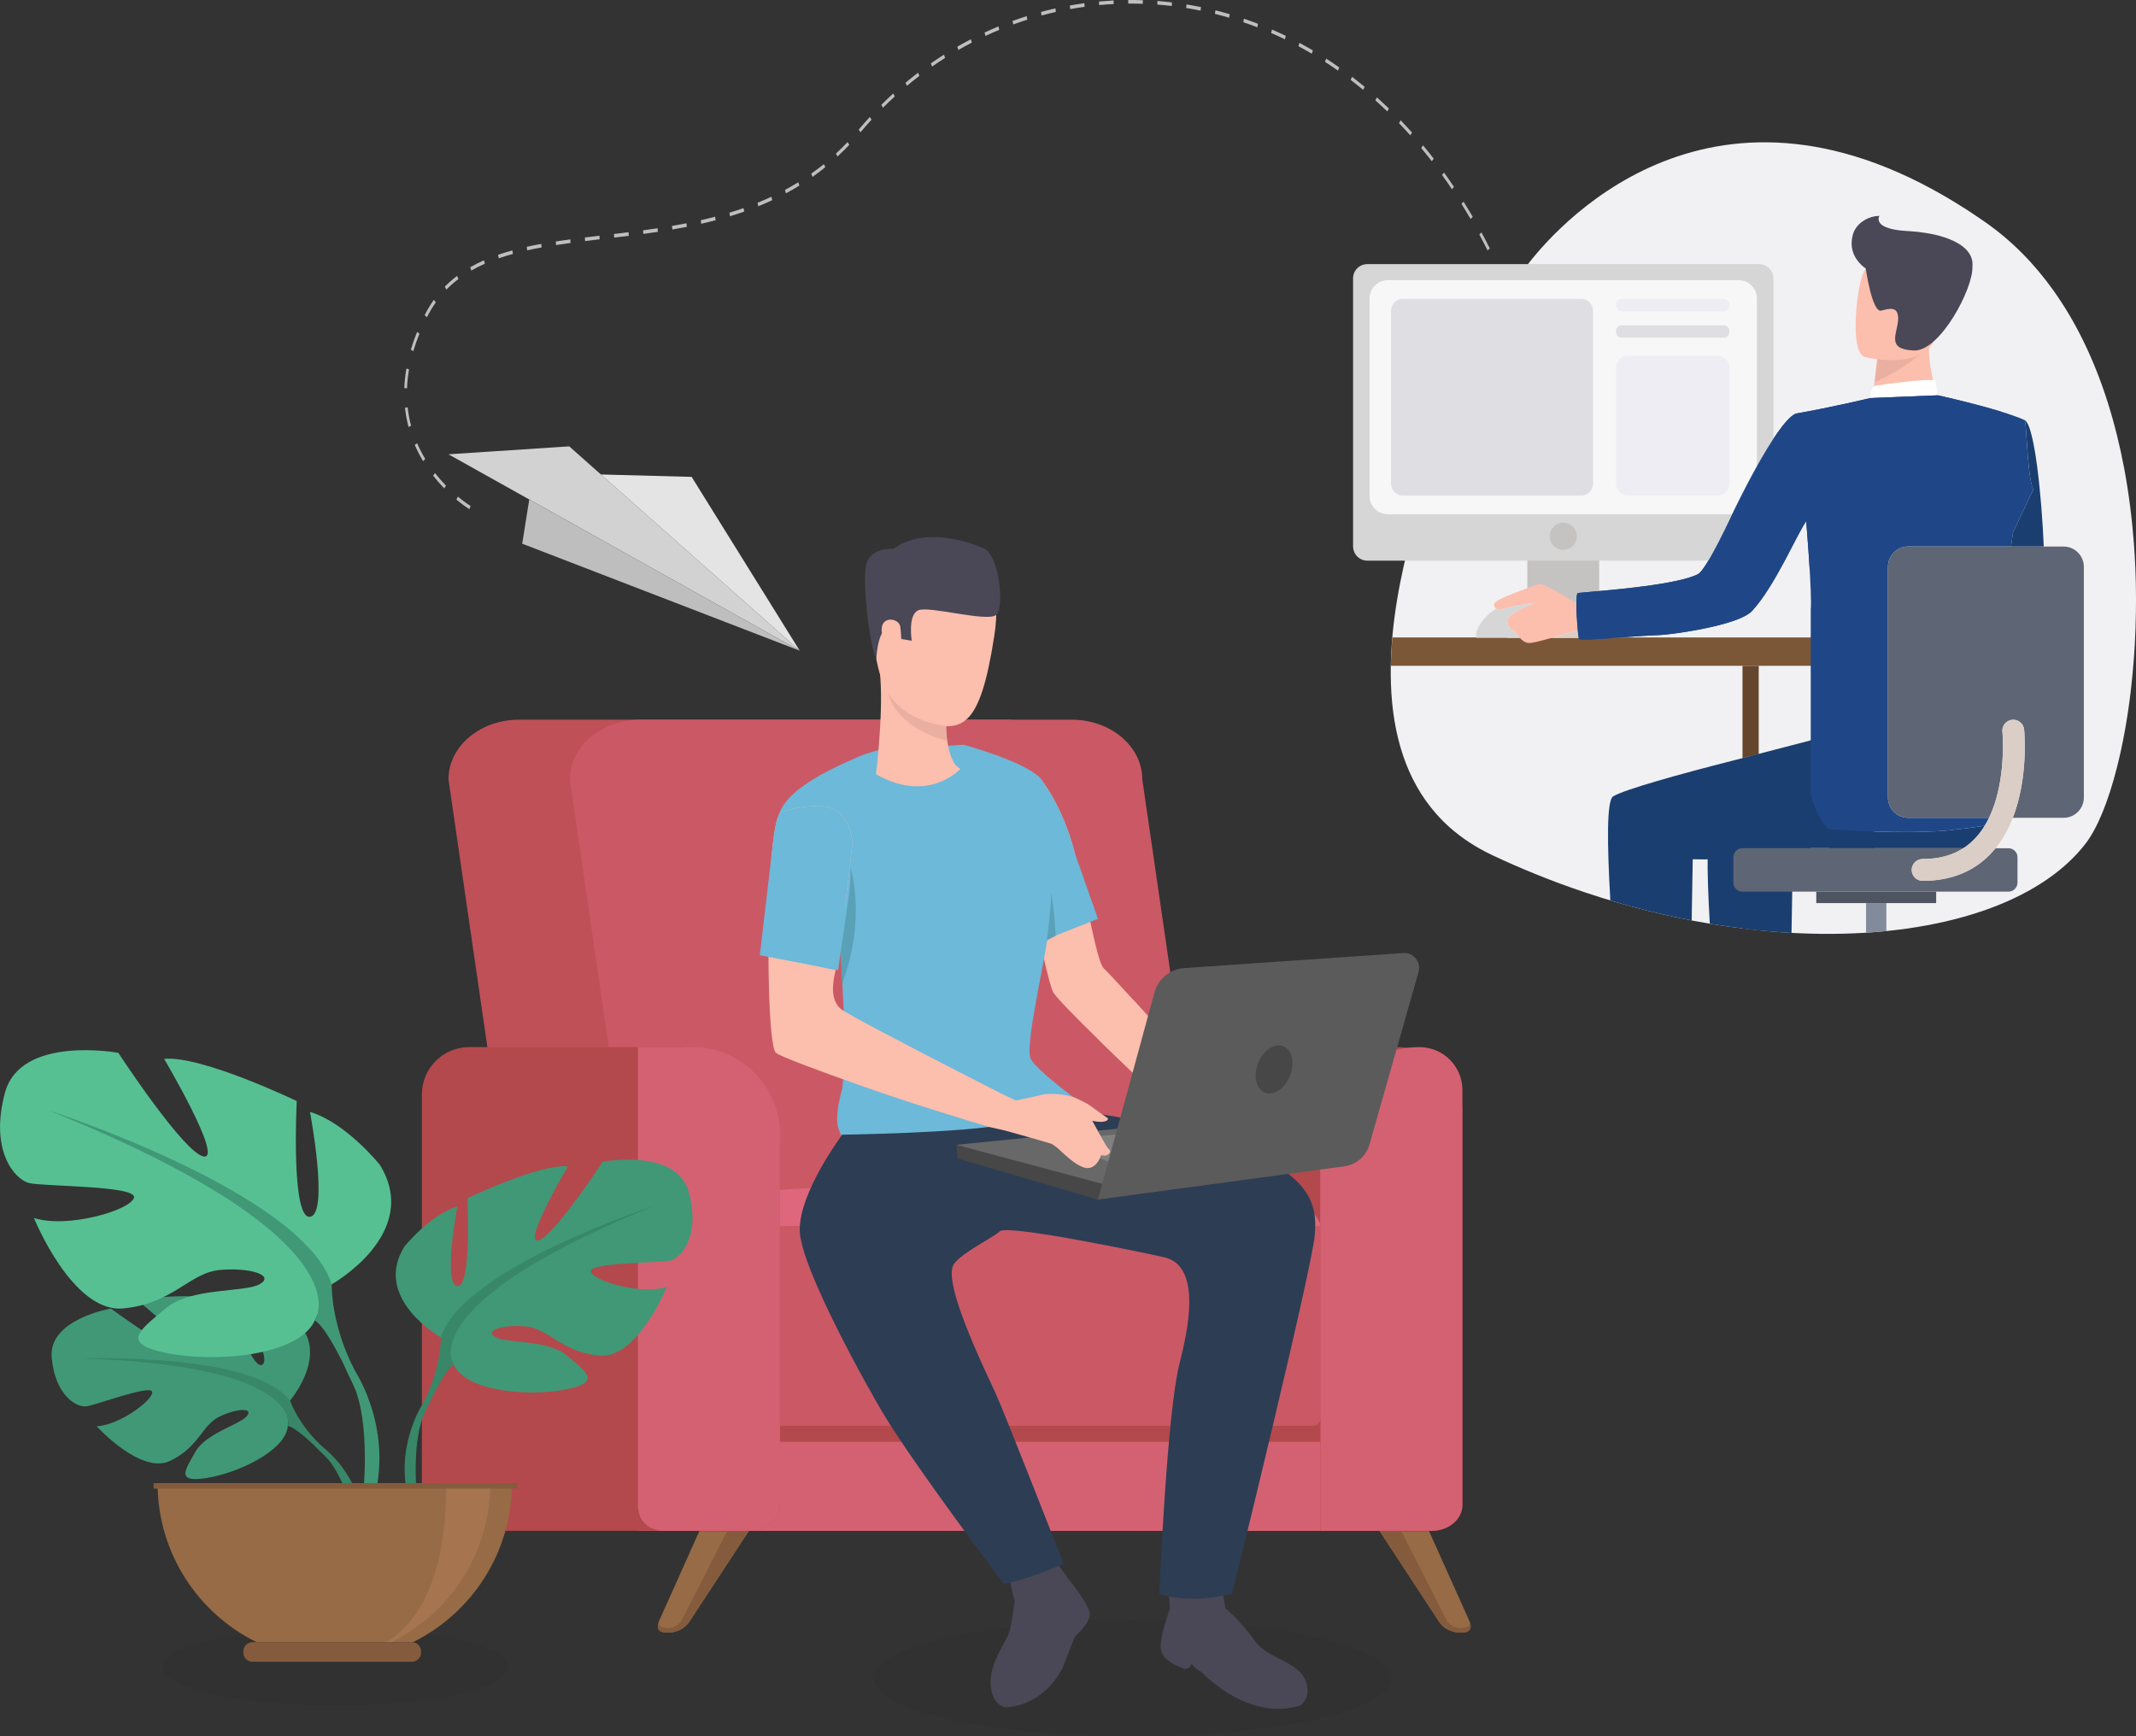 <?xml version="1.0" encoding="utf-8"?>
<!-- Generator: Adobe Illustrator 24.1.2, SVG Export Plug-In . SVG Version: 6.00 Build 0)  -->
<svg version="1.1" id="Layer_1" xmlns="http://www.w3.org/2000/svg" xmlns:xlink="http://www.w3.org/1999/xlink" x="0px" y="0px"
	 width="540px" height="438.99px" viewBox="0 0 540 438.99" enable-background="new 0 0 540 438.99" xml:space="preserve">
<rect x="0" y="0" width="540" height="438.99" fill="#333333" stroke="none"/>
<g>
	<ellipse opacity="0.05" cx="286.3" cy="424.3" rx="65.45" ry="14.69"/>
	<ellipse opacity="0.05" cx="84.75" cy="421.43" rx="43.65" ry="9.8"/>
	<g>
		<g>
			<g>
				<g>
					<g>
						<g>
							<g>
								<g>
									<path fill="#B3494C" d="M279.17,264.74v115.73c0,3.63,3.48,6.58,7.77,6.58h75c4.29,0,7.77-2.95,7.77-6.58v-99.13
										c0-9.17-7.43-16.6-16.6-16.6H279.17z"/>
									<path fill="#D46171" d="M333.78,289.82v97.22h28.16c4.29,0,7.77-2.95,7.77-6.58V275.59c0-5.99-4.86-10.85-10.85-10.85h0
										C345.01,264.74,333.78,275.97,333.78,289.82z"/>
								</g>
								<g>
									<path fill="#BF5058" d="M131.21,181.96h124.42l16.57,144.2H147.78c-9.85,0-17.83-6.75-17.83-15.09l-16.57-114.02
										C113.38,188.71,121.36,181.96,131.21,181.96z"/>
									<path fill="#CA5965" d="M160.64,311.07c0,8.33,7.98,15.09,17.83,15.09h109.05c9.85,0,17.83-6.75,17.83-15.09l-16.57-114.02
										c0-8.33-7.99-15.09-17.83-15.09H161.9c-9.85,0-17.83,6.75-17.83,15.09L160.64,311.07z"/>
								</g>
								<g>
									<rect x="161.27" y="311.33" fill="#B3494C" width="172.51" height="75.71"/>
									<rect x="161.27" y="364.54" fill="#D46171" width="172.52" height="22.5"/>
									<g>
										<g>
											<g>
												<path fill="#DF677D" d="M331.75,360.38H169.11c-4.32,0-7.83-2.59-7.83-5.79v-45.15c0-2.16,3.63-4.63,7.83-5.8
													c64.31-9.06,156.84,0,156.84,0c4.82,1.23,6.29,2.58,7.83,5.8v48.9C333.78,358.33,333.99,360.38,331.75,360.38z"/>
											</g>
										</g>
										<g>
											<path fill="#CA5965" d="M333.78,309.93H161.27v44.65c0,3.2,3.51,5.79,7.83,5.79h162.64c2.24,0,2.04-2.04,2.04-2.04
												V309.93z"/>
										</g>
									</g>
								</g>
								<g>
									<g>
										<path fill="#976B45" d="M361.28,387.12H348.8l14.96,22.83c0,0,1.62,2.82,5.42,2.8c0,0,3.89,0.52,2.18-3.17L361.28,387.12z
											"/>
										<path fill="#845C3D" d="M348.8,387.12l14.96,22.83c0,0,1.62,2.82,5.42,2.8c0,0,3.18,0.42,2.51-2.25
											c-0.27,0.37-0.6,0.68-1.01,0.86c-1.69,0.72-3.6-0.02-4.78-1.36l-11.63-22.86H348.8z"/>
									</g>
									<g>
										<path fill="#976B45" d="M176.8,387.12h12.49l-14.96,22.83c0,0-1.62,2.82-5.42,2.8c0,0-3.9,0.52-2.18-3.17L176.8,387.12z"
											/>
										<path fill="#845C3D" d="M189.28,387.12l-14.96,22.83c0,0-1.62,2.82-5.42,2.8c0,0-3.19,0.42-2.51-2.25
											c0.27,0.37,0.6,0.68,1.01,0.86c1.68,0.72,3.6-0.02,4.78-1.36l11.62-22.86H189.28z"/>
									</g>
								</g>
								<g>
									<path fill="#976B45" d="M112.57,387.12h12.49l-14.96,22.83c0,0-1.62,2.82-5.42,2.8c0,0-3.9,0.52-2.18-3.17L112.57,387.12z"
										/>
									<path fill="#845C3D" d="M125.06,387.12l-14.96,22.83c0,0-1.62,2.82-5.42,2.8c0,0-3.19,0.42-2.51-2.25
										c0.27,0.37,0.6,0.68,1.01,0.86c1.69,0.72,3.6-0.02,4.78-1.36l11.62-22.86H125.06z"/>
								</g>
								<g>
									<path fill="#B3494C" d="M118.6,264.74c-6.6,0-11.94,5.35-11.94,11.94v103.78c0,3.63,3.48,6.58,7.77,6.58h75
										c4.29,0,7.77-2.95,7.77-6.58v-90.14c0-14.13-11.46-25.59-25.59-25.59H118.6z"/>
									<path fill="#D46171" d="M161.27,264.74V380.4c0,6.65,6.36,6.65,6.36,6.65h21.79c4.29,0,7.77-2.95,7.77-6.58v-93.59
										c0-12.23-9.91-22.14-22.14-22.14H161.27z"/>
								</g>
							</g>
						</g>
						<g>
							<path fill="#2C4367" d="M235.31,301.11"/>
							<g>
								<g>
									<path fill="#66B2E2" d="M309.79,267.11c0.94,0,3.16-0.25,3.2-1.57c0.04-1.3-2.38-1.57-3.2-1.57c-0.94,0-3.16,0.25-3.2,1.57
										C306.56,266.84,308.98,267.11,309.79,267.11L309.79,267.11z"/>
								</g>
							</g>
						</g>
					</g>
					<g>
						<path fill="#4A4756" d="M275.46,407.6c-0.73-2.56-4.12-6.88-5.57-8.66c0.06-0.14-2.98-4.16-2.98-4.16l-11.49,5.01
							c0,0,0.37,2.84,1.11,4.79c-0.23,2.02-0.76,6.14-1.48,8.29c-0.98,2.91-6.56,9.71-3.96,16.03c0.66,1.61,1.8,2.46,3.2,2.78
							c10.47-0.76,14.47-10.27,14.47-10.27s2.07-5.45,3.01-7.7C271.77,413.71,276.14,409.98,275.46,407.6z"/>
						<path fill="#4A4756" d="M303.77,422.79c6.44,6.39,15.73,11.26,24.89,8.45c1.31-1.02,2.05-2.4,1.9-4.22
							c-0.58-7.03-9.71-7.05-13.29-12.12c-3.58-5.06-7.5-8.31-7.5-8.31l-0.73-4.67l-13.54,0.68l0.26,4.17c0,0-2.1,5.51-2.32,8.87
							c-0.22,3.36,1.92,4.7,6.03,6.31c0,0,1.52-0.1,1.66-1.11c0.03-0.24,0.45,0.17,1.11,0.98
							C302.48,422.01,303.54,422.56,303.77,422.79z"/>
						<g>
							<path fill="#FCBEAD" d="M258.58,217.16c0,0,2.99,15.24,5.34,25.3l0,0c0.95,4.08,1.8,7.31,2.3,8.32
								c0.63,1.27,5.6,6.33,11.68,12.26c10.67,10.4,24.74,23.49,24.74,23.49l5.09-10.32c0,0-12.57-13.95-21.08-23.25
								c-3.94-4.31-7.01-7.62-7.57-8.09c-1.77-1.5-4.18-16.66-7.34-29.12c-3.16-12.46-8.99-19.24-8.99-19.24L258.58,217.16z"/>
							<path fill="#6CB9D9" d="M271.74,215.74c-3.16-12.46-8.99-19.24-8.99-19.24l-4.17,20.66c0,0,2.23,11.36,4.35,20.94l14.64-5.8
								L271.74,215.74z"/>
						</g>
						<g>
							<path fill="#FCBEAD" d="M277.9,263.04c10.67,10.4,24.74,23.49,24.74,23.49l5.09-10.32c0,0-12.57-13.95-21.08-23.25
								C284.15,254.26,279.58,257.34,277.9,263.04z"/>
						</g>
						<path fill="#6CB9D9" d="M225.62,287.13c20.62-0.47,56.25-2.12,56.25-2.12s-20.01-13.75-21.38-17.53
							c-1.38-3.78,4.27-26.85,4.89-34.32c0.49-5.98,1.41-32.69-2.63-36.66c-4.22-4.15-19.13-8.21-19.13-8.21l-21.54,1.38
							c0,0-3.54,0.84-6.05,2.09c-2.51,1.25-16.92,6.83-19.08,14.16c-2.16,7.33,15.34,30.24,15.34,30.24s0.06,1.05,0.16,2.77l0,0
							c0.13,2.29,0.32,5.78,0.51,9.56c0.25,4.9,0.49,10.29,0.6,14.23c0.1,3.83-0.2,8.38-0.62,12.51l0,0c0,0-3.73,12.03,1.46,12.02
							c1.23,0,2.51-0.01,3.74-0.02c0,0.01,0.01,0.01,0.01,0.02C220.28,287.24,222.81,287.2,225.62,287.13L225.62,287.13
							L225.62,287.13z"/>
						<g>
							<path fill="#2D3D54" d="M202.18,311.03c0.13,9.68,18.26,41.62,21,46.18c8.23,13.72,30.57,43.2,30.57,43.2s3.71-0.2,15.17-5
								c0,0-15.4-39.32-17.33-43.39c-8.17-17.27-12.81-29.56-10.3-32.63c2.51-3.07,9.48-6.27,11.48-8.09
								c2-1.83,37.84,5.71,41.59,6.58c9.73,2.24,5.78,19.17,3.85,26.77c-3.24,12.7-5.13,58.33-5.13,58.33s6.96,2.74,18.42-0.04
								c0,0,20.41-82.83,20.92-91.03c0.51-8.19,0.5-21.69-55.56-30.43L213,286.78C213,286.78,202.05,301.35,202.18,311.03z"/>
						</g>
						<g>
							<path fill="#FCBEAD" d="M236.44,141.61c0,0,18.6-4.73,14.96,18.94c-3.64,23.67-8.09,25.64-19.51,21.08
								c-11.43-4.57-10.82-19.69-11.59-27.07C219.53,147.17,230.47,142.02,236.44,141.61z"/>
						</g>
						<g>
							<path fill="#FCBEAD" d="M242.82,194.36c0,0-8.05,9.01-21.37,1.38c0,0,2.41-19.12,0.62-28.36
								c-1.79-9.23,17.48,13.91,17.48,13.91c-0.24,0.13-0.38,1.02-0.38,2.28c0,1.07,0.09,2.4,0.3,3.77
								C239.94,190.43,240.98,193.66,242.82,194.36z"/>
						</g>
						<g>
							<path fill="#E9B0A2" d="M239.47,187.35c-13.63-3.8-14.86-11.91-14.88-12.04c4.66,7.53,14.59,8.27,14.59,8.27
								C239.17,184.65,239.26,185.98,239.47,187.35z"/>
						</g>
						<path fill="#6CB9D9" d="M257.58,267.34l-16.48-1.8l-25.66,15.27l-3.07,4.55c0,0.01,0,0.02,0,0.03c0,0.51,0.02,1.02,0.13,1.5
							c6.86-0.11,41.6-0.83,45.09-3.8C261.45,279.81,257.58,267.34,257.58,267.34z"/>
						<g>
							<polygon fill="#686868" points="241.78,289.44 311.1,282.52 277.57,303.29 							"/>
							<g>
								<polygon fill="#808080" points="266.53,288.37 294.29,285.59 280.86,293.91 								"/>
							</g>
						</g>
						<g>
							<polygon fill="#474747" points="277.57,303.29 242.07,292.9 241.78,289.44 280,299.67 							"/>
						</g>
						<g>
							<path fill="#5AA1B8" d="M212.45,238.94c0.13,2.29,0.32,5.78,0.51,9.56c6.21-16.48,2.02-29.38,1.94-29.6
								C215.74,223.29,212.49,238.72,212.45,238.94L212.45,238.94z"/>
							<path fill="#FCBEAD" d="M280.34,290.57c-0.52-0.36-2.41-3.95-4.2-7.2c3.34,0.79,4.4-0.31,3.81-0.72
								c-0.73-0.5-3.75-2.63-4.49-3.21c-0.6-0.47-2.56-1.39-3.29-1.73c-0.08-0.04-0.17-0.08-0.26-0.12
								c-0.02-0.01-0.03-0.01-0.03-0.01s0,0,0,0c-2.27-0.96-6.62-1.29-8.55-0.79c-2.21,0.58-5.15,1.16-6.53,1.43l-3.7-1.75
								c0,0-17.82-9.07-29.86-15.44c-5.69-3.01-10.09-5.41-10.72-5.98c-1.96-1.77-2.53-4.67-1.26-9.79
								c1.27-5.12,3.86-28.56,4.16-31.3c0.29-2.73-1.18-9.97-8-10.15c-6.82-0.18-10.24,1.84-10.24,1.84s-1.69,0.76-2.52,17.33
								c-0.82,16.57-0.34,41.19,1.44,43.15c0.75,0.83,10.49,4.44,21.48,8.34l0,0c15.02,5.32,31.93,10.29,31.93,10.29l0,0
								c0.35,0.1,0.55,0.16,0.55,0.16l4.12,0.94c0,0,0,0,0,0c2.95,0.82,9.93,2.78,11.39,3.25c1.87,0.6,4.36,4.26,7.93,5.87
								c3.57,1.61,4.88-2.98,4.88-2.98C279.95,292.68,281.25,291.18,280.34,290.57z"/>
						</g>
						<g>
							<path fill="#5B5B5B" d="M277.57,303.29l14.29-52.37c0.94-3.44,3.96-5.91,7.52-6.16l55.36-3.8c2.6-0.18,4.59,2.28,3.88,4.79
								l-12.41,43.62c-0.84,2.94-3.34,5.11-6.37,5.52L277.57,303.29z"/>
						</g>
						<g>
							<path fill="#474747" d="M318.07,268.79c-1.29,3.24-0.53,6.58,1.69,7.47c2.22,0.89,5.07-1.02,6.36-4.26
								c1.29-3.24,0.53-6.58-1.69-7.47C322.21,263.64,319.36,265.55,318.07,268.79z"/>
						</g>
						<path fill="#4A4756" d="M248.63,138.6c-3.98-1.7-14.94-5.45-22.74,0.14c0,0-6.22-0.54-7,4.49c-0.78,5.03,0.87,19.7,2.65,23.38
							c0,0,0.16-4.23,1.4-6.44c-0.05-0.48-0.07-0.94-0.03-1.36c0.25-3.12,4.37-2.47,4.68-0.4c0.13,0.91,0.23,2.04,0.26,3.16
							l2.64,0.42c0,0-1.04-6.48,1.64-7.69c2.68-1.21,17.63,3.11,19.75,1.14C253.99,153.47,252.61,140.3,248.63,138.6z"/>
						<path fill="#5AA1B8" d="M266.89,236.59c-0.3-6.14-1.12-10.89-1.12-10.89c-0.07,3.77-0.64,8.57-1.13,12.07L266.89,236.59z"/>
					</g>
				</g>
			</g>
			<g>
				<g>
					<path fill="#F1F1F3" d="M539.48,137.57L539.48,137.57c0.16,2.08,0.27,4.16,0.36,6.22c0.11,2.52,0.16,5.02,0.16,7.5
						c0.01,1.12,0,2.23-0.02,3.34l0,0c-0.02,1.39-0.05,2.77-0.1,4.14c-0.05,1.37-0.11,2.73-0.18,4.08
						c-0.07,1.22-0.14,2.43-0.24,3.63c-0.09,1.25-0.19,2.48-0.31,3.7c-0.14,1.51-0.3,3.01-0.47,4.48
						c-0.83,7.06-2.03,13.57-3.47,19.27c-2.2,8.71-4.99,15.5-7.96,19.36c-11.57,15-36.6,23.16-66.95,22.81
						c-4.37-0.05-8.86-0.27-13.43-0.68c-0.81-0.07-1.62-0.15-2.44-0.24c-1.16-0.12-2.32-0.25-3.48-0.39l0,0
						c-2.84-0.34-5.7-0.76-8.59-1.24c-2.69-0.45-5.39-0.96-8.12-1.53c-2.03-0.42-4.07-0.89-6.12-1.38c-0.21-0.05-0.41-0.1-0.62-0.15
						c-5.54-1.35-11.12-2.97-16.71-4.84c-2.09-0.7-4.18-1.43-6.27-2.21c-0.38-0.14-0.76-0.28-1.14-0.42
						c-3.48-1.31-6.96-2.72-10.43-4.23c-1.93-0.84-3.85-1.71-5.76-2.62c-4.11-1.94-7.64-4.28-10.65-6.95c0,0-0.01,0-0.01,0
						c-0.06-0.05-0.11-0.1-0.16-0.15c-1.15-1.03-2.22-2.11-3.21-3.23c-7.77-8.75-11.08-20.25-11.52-32.89
						c-0.39-10.97,1.39-22.78,4.3-34.38c3.46-13.8,8.52-27.29,13.45-38.68c0.73-1.7,1.47-3.36,2.19-4.96
						c1.59-3.52,3.14-6.79,4.59-9.74c2.09-4.27,3.96-7.87,5.43-10.6c2.01-3.74,3.25-5.86,3.25-5.86s0.56-0.85,1.68-2.27
						c8.5-10.88,49.01-55.41,113.62-11.49c0.61,0.41,1.22,0.84,1.84,1.27c6.72,4.71,12.39,10.55,17.12,17.18
						c2.87,4.02,5.39,8.32,7.6,12.84c4.84,9.9,8.16,20.85,10.28,32.06C538.19,124.69,539,131.15,539.48,137.57z"/>
				</g>
				<g>
					<path fill="none" d="M456.62,131.79c-2.2,2.96-7.81,16.3-13.66,22.65c-1.45,1.58-5.32,2.89-9.55,3.9h17.47v2.77h-39.43v0.05
						h45.52c0.44-3.85,0.74-6.5,0.8-7.05C458.17,150.14,456.62,131.79,456.62,131.79z"/>
					<path fill="none" d="M444.62,168.34v22.34c3.47-0.84,6.65-1.59,9.25-2.16c0.74-6.67,1.58-13.99,2.29-20.17H444.62z"/>
					<path fill="none" d="M440.48,225.43c-1.25,0-2.27-1.02-2.27-2.27v-6.15c-3.25,0.22-6.66,0.33-10.27,0.24l-0.27,15.46
						c1.57,0.3,3.13,0.58,4.68,0.84c2.75,0.46,5.46,0.86,8.16,1.19v-9.31H440.48z"/>
					<path fill="none" d="M407.83,201.32c3.03-1.84,19.08-6.25,32.69-9.64v-23.34H351.6c-0.03,1.55-0.02,3.08,0.04,4.6
						c0.44,12.63,3.76,24.14,11.52,32.89c1,1.12,2.06,2.2,3.21,3.23c0.05,0.05,0.11,0.1,0.16,0.15c0,0,0,0,0.01,0
						c3.01,2.67,6.54,5.01,10.65,6.95c1.91,0.9,3.83,1.78,5.76,2.62c3.46,1.51,6.94,2.93,10.43,4.23c0.38,0.14,0.75,0.28,1.14,0.42
						c2.09,0.77,4.18,1.51,6.27,2.21c2.11,0.71,4.22,1.38,6.33,2.01C406.29,213.52,406.14,202.35,407.83,201.32z"/>
					<path fill="#65462C" d="M440.52,168.34v23.34c1.4-0.35,2.77-0.69,4.1-1.01v-22.34H440.52z"/>
					<path fill="#65462C" d="M440.52,225.43v9.31c0.14,0.02,0.28,0.04,0.43,0.05l0,0c1.16,0.14,2.32,0.27,3.48,0.39
						c0.06,0.01,0.12,0.01,0.18,0.02v-9.77H440.52z"/>
					<path fill="#C4B9B3" d="M411.45,161.05c-0.54,0.04-1.07,0.08-1.6,0.12h1.6v-0.05V161.05z"/>
					<path fill="#C5C3C2" d="M400.11,156.86c0.02-1.58,0.16-2.73,0.5-2.82c0.19-0.05,1.54-0.14,3.68-0.29v-30.01h-18.17v27.74
						c2.85-0.09,11.11,4.26,12.57,4.95C399.05,156.59,399.55,156.74,400.11,156.86z"/>
					<path fill="#7B5737" d="M456.97,161.16H419.3h-1.6h-6.25h-1.6c-0.98,0.07-1.94,0.14-2.87,0.21c-0.01-0.03-0.02-0.07-0.02-0.11
						h-6.79c-0.33,0.09-0.65,0.19-0.97,0.28c0-0.01-0.01-0.01-0.01-0.02c-0.02-0.03-0.05-0.12-0.07-0.26h-6.79
						c-0.06,0.02-0.12,0.04-0.19,0.05c-0.02-0.02-0.03-0.04-0.05-0.05h-7.85h-3.17v-0.1h-7.85h-13.37h-7.85
						c-0.21,2.42-0.34,4.81-0.38,7.18h7.85h81.07h4.1h3.75h4.1h3.68H464c0.3-2.65,0.58-5.09,0.82-7.18H456.97z"/>
					<path fill="#1A3E6F" d="M514.02,123.81l-5.13,10.82c0,0-0.19,1.36-0.48,3.55h8.27c-0.5-12.27-2.3-30.81-4.86-31.98
						C512.41,106.46,512.41,120.2,514.02,123.81z"/>
					<path fill="#1A3E6F" d="M437.69,192.4c-12.92,3.28-27.04,7.22-29.86,8.93c-1.69,1.02-1.54,12.2-0.72,26.33
						c3.47,1.04,6.94,1.99,10.38,2.83c0.21,0.05,0.41,0.1,0.62,0.15c2.05,0.5,4.09,0.96,6.12,1.38c1.15,0.24,2.3,0.47,3.44,0.69
						l0.27-15.46c3.61,0.09,7.02-0.02,10.27-0.24v-0.29c0-1.25,1.02-2.27,2.27-2.27h15.79h6.14h11.36v-31.43L437.69,192.4z"/>
					<path fill="#1A3E6F" d="M452.88,201.6c-9.44,2.55-17.78,5.05-19.87,6.32c-1.66,1.01-1.55,11.82-0.76,25.62
						c0.04,0.01,0.07,0.01,0.11,0.02c2.89,0.49,5.75,0.9,8.59,1.24l0,0c1.16,0.14,2.32,0.27,3.48,0.39
						c0.81,0.08,1.63,0.16,2.44,0.24c2.03,0.18,4.04,0.33,6.04,0.44l0.21-12.01c2.34,0.06,4.6,0.03,6.78-0.05
						c-0.43-3.05-1.01-6.07-2.06-9.02C456.26,210.36,454.09,206.13,452.88,201.6z"/>
					<path fill="#1A3E6F" d="M496.36,214.46c1.17-0.75,2.24-1.66,3.21-2.74c0.82-0.91,1.55-1.9,2.19-2.95
						c-1.97,0.31-4.8,0.69-8.86,1.14c-7.16,0.79-20.91,0.44-30.51-0.27c-0.02,1.46-0.01,3.07,0.03,4.82H496.36z"/>
					<path fill="#FCBEAD" d="M490.5,101.5l-6.96,6.15l-10.64-1.79c0.09-1.03,0.55-5.31,0.97-9.19c0.03-0.23,0.05-0.46,0.08-0.68
						c0.36-3.3,0.68-6.14,0.68-6.14l9.53-5.76l3.55-2.15c-0.01,0.07-0.09,3.65-0.1,4.17C487.43,95.38,490.5,101.5,490.5,101.5z"/>
					<path fill="#E9B0A2" d="M487.92,86.25c-2.06,4.53-10.44,8.81-13.94,10.41c0.03-0.23,0.06-0.46,0.08-0.68
						c0.4-3.3,0.75-6.14,0.75-6.14l10.2-5.8C487.33,83.88,488.77,84.39,487.92,86.25z"/>
					<path fill="#FCBEAD" d="M471.44,90.26c0,0,15.79,4,18.13-5.87c2.34-9.87,5.95-16.01-4.03-18.97
						c-9.98-2.97-12.84,0.33-14.42,3.44C469.53,71.96,467.39,88.97,471.44,90.26z"/>
					<path fill="#4A4756" d="M486.33,58.83L486.33,58.83c-0.5-0.08-0.99-0.15-1.49-0.21c-2.68-0.29-5.46-0.17-7.96-1.15
						c-0.61-0.24-1.21-0.56-1.6-1.08c-0.39-0.52-0.51-1.29-0.13-1.82c-2.56,0.04-5.14,1.44-6.32,3.7l0,0c0,0-0.01,0.01-0.01,0.03
						c-0.02,0.03-0.03,0.07-0.05,0.1c0,0.01-0.01,0.02-0.01,0.03c-0.06,0.12-0.11,0.23-0.16,0.36c-0.13,0.32-0.22,0.66-0.29,1
						c-0.44,1.91-0.48,5.29,3.37,8.11c0,0,1.61,11.25,3.92,10.63c2.31-0.62,4.41-1.1,4.26,2.33c-0.16,3.43-3.18,7.54,4.05,7.75
						c6.59,0.19,14.92-15.66,14.73-21.08c0,0,0,0,0-0.01C499.45,60.24,486.33,58.83,486.33,58.83z"/>
					<path fill="#3E4148" d="M490.67,83.8c-0.2,0.39-0.4,0.78-0.61,1.18C490.28,84.62,490.48,84.23,490.67,83.8z"/>
					<path fill="#FFFFFF" d="M489.93,99.94l-0.68-3.75c-0.09-0.04-0.22-0.06-0.37-0.08c-2.51-0.34-12.98,1.09-14.62,1.4
						c-0.04,0.01-0.08,0.01-0.11,0.02c-1.28,0.27-1.33,3.08-1.33,3.11L489.93,99.94z"/>
					<path fill="#818B9C" d="M471.75,228.33v7.49c1.74-0.11,3.45-0.25,5.14-0.42v-7.07H471.75z"/>
					<polygon fill="#4E5460" points="459.17,225.43 459.17,228.33 463.03,228.33 471.75,228.33 476.89,228.33 483.54,228.33 
						489.48,228.33 489.48,225.43 					"/>
					<path fill="#5E6574" d="M486.06,222.7c-1.52,0-2.76-1.23-2.76-2.76c0-1.52,1.23-2.76,2.76-2.76c4.07,0,7.47-0.9,10.3-2.73
						h-33.95h-21.93c-1.25,0-2.27,1.02-2.27,2.27v0.29v6.15c0,1.25,1.02,2.27,2.27,2.27h0.04h4.1h14.55h30.32h18.28
						c1.25,0,2.27-1.02,2.27-2.27v-6.43c0-1.25-1.02-2.27-2.27-2.27h-3.28c-0.26,0.32-0.53,0.64-0.82,0.95
						C499.29,220.25,493.36,222.7,486.06,222.7z"/>
					<path fill="#DACEC6" d="M398.88,159.5c-1.06,0.13-3.86,0.98-6.57,1.76h6.79C399.04,160.92,398.96,160.3,398.88,159.5z"/>
					<path fill="#D6D6D6" d="M384.23,161.26c-0.41-0.48-0.72-0.98-1.01-1.29c-0.67-0.71-2.17-1.17-2.14-3.04
						c0.03-1.87,7.07-4.44,7.07-4.44c-0.63-0.25-7.8,1.25-8.5,1.51c-0.45,0.16-0.99,0.28-1.41-0.05c-4.23,2.45-5.03,5.98-5.03,5.98
						v1.24v0.1H384.23z"/>
					<path fill="#FCBEAD" d="M379.65,153.99c0.7-0.26,7.87-1.76,8.5-1.51c0,0-7.04,2.57-7.07,4.44c-0.03,1.87,1.47,2.33,2.14,3.04
						c0.29,0.31,0.6,0.81,1.01,1.29c0.54,0.64,1.24,1.24,2.27,1.32c0.86,0.06,3.29-0.59,5.81-1.32c2.71-0.78,5.52-1.63,6.57-1.76
						c-0.19-1.99-0.38-5.01-0.36-7.12c-0.38-0.1-0.72-0.23-0.96-0.38c-0.99-0.6-6.59-4.36-8.51-4.28c-0.13,0.01-0.25,0.03-0.34,0.07
						c-1.48,0.68-11.36,3.7-11.01,5.15c0.12,0.51,0.31,0.82,0.54,1C378.66,154.27,379.2,154.16,379.65,153.99z"/>
					<path fill="#1F4787" d="M511.82,106.19c-6.19-2.79-21.89-6.25-21.89-6.25l0,0l-17.11,0.7c0,0-9.67,2.32-18.86,3.93
						c-5.07,2.28-15.81,24.92-15.81,24.92s-6.63,14.46-8.85,15.64c-4.94,2.62-21.58,4.01-27.94,4.56c-1.44,0.13-2.36,0.21-2.49,0.25
						c-0.23,0.08-0.33,1.07-0.34,2.44c-0.02,2.12,0.17,5.14,0.36,7.12c0.08,0.79,0.15,1.42,0.22,1.76c0.03,0.14,0.05,0.23,0.07,0.26
						c0.23,0.42,5.24,0.05,10.67-0.36c0.53-0.04,1.07-0.08,1.6-0.12c2.8-0.2,5.61-0.4,7.83-0.47c1.86-0.06,8.33-0.85,14.13-2.23
						c4.23-1.01,8.1-2.32,9.55-3.9c5.85-6.35,11.46-19.7,13.66-22.65c0,0,1.54,18.36,1.15,22.33v45.82l-0.21,0.06
						c1.02,4.22,2.55,7.78,4.83,9.64c9.6,0.71,23.35,1.06,30.51,0.27c4.06-0.45,6.89-0.83,8.86-1.14c0.39-0.65,0.76-1.32,1.09-2
						h-20.42c-2.84,0-5.14-2.3-5.14-5.14v-58.32c0-2.84,2.3-5.14,5.14-5.14h25.99c0.29-2.19,0.48-3.55,0.48-3.55l5.13-10.82
						C512.41,120.2,512.41,106.46,511.82,106.19z"/>
					<path fill="#5E6574" d="M482.43,138.17c-2.84,0-5.14,2.3-5.14,5.14v58.32c0,2.84,2.3,5.14,5.14,5.14h20.42
						c4.51-9.32,3.39-21.6,3.38-21.78c-0.15-1.51,0.96-2.86,2.47-3.01c1.51-0.15,2.86,0.96,3.02,2.47
						c0.06,0.62,1.12,12.08-2.86,22.32h12.82c2.84,0,5.14-2.3,5.14-5.14v-58.31c0-2.84-2.3-5.14-5.14-5.14h-4.98h-8.27H482.43z"/>
					<path fill="#DACEC6" d="M511.71,184.45c-0.15-1.51-1.5-2.62-3.02-2.47c-1.51,0.15-2.62,1.5-2.47,3.01
						c0.02,0.18,1.13,12.46-3.38,21.78c-0.33,0.69-0.69,1.35-1.09,2c-0.64,1.05-1.36,2.04-2.19,2.95c-0.97,1.07-2.05,1.98-3.21,2.74
						c-2.83,1.83-6.23,2.73-10.3,2.73c-1.52,0-2.76,1.24-2.76,2.76c0,1.52,1.23,2.76,2.76,2.76c7.3,0,13.22-2.45,17.61-7.29
						c0.28-0.31,0.55-0.63,0.82-0.95c1.89-2.32,3.31-4.96,4.37-7.69C512.83,196.53,511.77,185.07,511.71,184.45z"/>
				</g>
				<g>
					<g>
						<g>
							<path fill="#363957" d="M421.58,134.17c0.01,0,0.01,0,0.02,0C421.51,134.2,421.5,134.21,421.58,134.17z"/>
						</g>
					</g>
				</g>
				<g>
					<path fill="#D6D6D6" d="M345.67,141.75h99.07c1.98,0,3.59-1.61,3.59-3.59V70.38c0-1.99-1.61-3.6-3.6-3.6h-99.07
						c-1.98,0-3.59,1.61-3.59,3.59v67.77C342.08,140.14,343.69,141.75,345.67,141.75z"/>
				</g>
				<g>
					<path fill="#F7F7F7" d="M350.84,130h88.72c2.54,0,4.61-2.06,4.61-4.61V75.45c0-2.54-2.06-4.61-4.61-4.61h-88.72
						c-2.54,0-4.61,2.06-4.61,4.61v49.95C346.24,127.94,348.3,130,350.84,130z"/>
				</g>
				<g>
					<path fill="#C5C3C2" d="M391.78,135.59c0,1.89,1.53,3.43,3.43,3.43c1.89,0,3.43-1.53,3.43-3.43c0-1.89-1.53-3.43-3.43-3.43
						C393.31,132.17,391.78,133.7,391.78,135.59z"/>
				</g>
				<g>
					<g>
						<g>
							<path fill="#EDEDF3" d="M410,78.68h25.77c0.81,0,1.46-0.65,1.46-1.46v-0.21c0-0.81-0.65-1.46-1.46-1.46H410
								c-0.81,0-1.46,0.65-1.46,1.46v0.21C408.54,78.02,409.19,78.68,410,78.68z"/>
						</g>
					</g>
				</g>
				<g>
					<g>
						<g>
							<path fill="#DFDFE3" d="M410,85.38h25.76c0.81,0,1.46-0.65,1.46-1.46v-0.21c0-0.81-0.65-1.46-1.46-1.46H410
								c-0.81,0-1.46,0.65-1.46,1.46v0.21C408.54,84.73,409.19,85.38,410,85.38z"/>
						</g>
					</g>
				</g>
				<g>
					<g>
						<g>
							<path fill="#EDEDF3" d="M411.59,125.29h22.59c1.68,0,3.05-1.36,3.05-3.05V92.99c0-1.68-1.37-3.05-3.05-3.05h-22.59
								c-1.68,0-3.05,1.36-3.05,3.05v29.25C408.54,123.92,409.91,125.29,411.59,125.29z"/>
						</g>
					</g>
				</g>
				<g>
					<g>
						<g>
							<path fill="#DFDFE3" d="M354.67,125.29h45.06c1.66,0,3.01-1.35,3.01-3.01V78.56c0-1.66-1.35-3.01-3.01-3.01h-45.06
								c-1.66,0-3.01,1.35-3.01,3.01v43.71C351.66,123.94,353.01,125.29,354.67,125.29z"/>
						</g>
					</g>
				</g>
				<path fill="#1F4787" d="M457.51,144.04c1.81-2,3.6-4.02,5.4-6.03c4.06-4.52,8.16-9.01,12.6-13.16c2.07-1.93,4.19-3.85,6.45-5.54
					c2.43-1.82,5.01-3.46,7.56-5.11c5.38-3.48,10.88-6.77,16.33-10.14c-7.04-2.16-15.92-4.11-15.92-4.11l0,0l-17.11,0.7
					c0,0-9.67,2.32-18.86,3.93c-5.07,2.28-15.81,24.92-15.81,24.92s-6.63,14.46-8.85,15.64c-4.94,2.62-21.58,4.01-27.94,4.56
					c-1.44,0.13-2.36,0.21-2.49,0.25c-0.23,0.08-0.33,1.07-0.34,2.44c-0.02,2.12,0.17,5.14,0.36,7.12c0.08,0.79,0.15,1.42,0.22,1.76
					c0.03,0.14,0.05,0.23,0.07,0.26c0.23,0.42,5.24,0.05,10.67-0.36c0.53-0.04,1.07-0.08,1.6-0.12c2.8-0.2,5.61-0.4,7.83-0.47
					c1.86-0.06,8.33-0.85,14.13-2.23c4.23-1.01,8.1-2.32,9.55-3.9c5.85-6.35,11.46-19.7,13.66-22.65
					C456.62,131.79,457.15,138.04,457.51,144.04z"/>
				<g>
					<g>
						<g>
							<g>
								<polygon fill="#D2D2D2" points="202.17,164.51 113.38,114.86 143.9,112.85 								"/>
							</g>
						</g>
					</g>
					<g>
						<g>
							<g>
								<polygon fill="#E4E4E4" points="202.17,164.51 174.85,120.57 151.92,119.96 								"/>
							</g>
						</g>
					</g>
					<g>
						<g>
							<g>
								<polygon fill="#BEBEBE" points="133.8,126.28 132.02,137.46 202.17,164.51 								"/>
							</g>
						</g>
					</g>
				</g>
				<g>
					<path fill="#BEBEBE" d="M115.39,126.33l0.36-0.77c1.86,1.55,3.19,2.34,3.21,2.35l-0.28,0.83
						C118.63,128.7,117.3,127.91,115.39,126.33z M109.5,120.26l0.47-0.66c0.85,1.09,1.79,2.16,2.77,3.17l-0.42,0.72
						C111.32,122.47,110.37,121.38,109.5,120.26z M104.86,112.49l0.59-0.45c0.58,1.36,1.28,2.7,2.05,3.99l-0.53,0.57
						C106.17,115.27,105.46,113.89,104.86,112.49z M102.38,103.11l0.68-0.13c0.17,1.58,0.46,3.15,0.87,4.67l-0.64,0.3
						C102.86,106.38,102.56,104.75,102.38,103.11z M102.21,98.12c0.06-1.62,0.24-3.28,0.53-4.94l0.67,0.21
						c-0.28,1.61-0.45,3.22-0.51,4.78L102.21,98.12z M103.86,88.43c0.44-1.48,0.97-3,1.58-4.5l0.6,0.43
						c-0.6,1.47-1.12,2.96-1.54,4.4L103.86,88.43z M107.36,79.69l0.11-0.22c0.66-1.29,1.4-2.52,2.21-3.66l0.5,0.63
						c-0.78,1.1-1.5,2.3-2.14,3.55l-0.11,0.21L107.36,79.69z M112.44,72.49c0.95-0.97,2-1.89,3.11-2.73l0.34,0.79
						c-1.08,0.82-2.1,1.72-3.03,2.66L112.44,72.49z M118.88,67.56c1.09-0.62,2.25-1.21,3.47-1.75l0.22,0.86
						c-1.2,0.53-2.35,1.11-3.42,1.72L118.88,67.56z M125.92,64.42c1.14-0.39,2.35-0.77,3.61-1.11l0.14,0.89
						c-1.25,0.34-2.45,0.71-3.58,1.1L125.92,64.42z M373.98,59.29l0.55-0.53c0.72,1.32,1.43,2.69,2.11,4.05l-0.57,0.51
						C375.4,61.96,374.69,60.61,373.98,59.29z M133.17,62.4c1.15-0.26,2.38-0.5,3.66-0.74l0.09,0.9c-1.27,0.23-2.5,0.48-3.64,0.73
						L133.17,62.4z M140.5,61.05c1.15-0.18,2.35-0.35,3.68-0.53l0.07,0.91c-1.32,0.18-2.52,0.35-3.67,0.53L140.5,61.05z
						 M147.86,60.04c1.21-0.15,2.44-0.3,3.68-0.45l0.06,0.91c-1.24,0.15-2.46,0.29-3.68,0.45L147.86,60.04z M155.22,59.16
						c1.22-0.15,2.44-0.29,3.68-0.45l0.06,0.91c-1.23,0.15-2.46,0.3-3.68,0.45L155.22,59.16z M162.57,58.23
						c1.29-0.18,2.49-0.35,3.67-0.52l0.08,0.9c-1.18,0.18-2.38,0.35-3.68,0.53L162.57,58.23z M169.89,57.12
						c1.25-0.21,2.48-0.44,3.65-0.67l0.1,0.9c-1.17,0.23-2.4,0.46-3.66,0.67L169.89,57.12z M177.17,55.68
						c1.23-0.28,2.45-0.58,3.62-0.89l0.13,0.89c-1.18,0.31-2.4,0.61-3.64,0.89L177.17,55.68z M369.48,51.55l0.52-0.58
						c0.78,1.25,1.56,2.55,2.32,3.84l-0.54,0.56C371.03,54.08,370.25,52.8,369.48,51.55z M184.4,53.78
						c1.21-0.37,2.42-0.76,3.58-1.17l0.17,0.88c-1.17,0.41-2.38,0.81-3.6,1.18L184.4,53.78z M191.51,51.27
						c1.19-0.48,2.36-0.99,3.49-1.52l0.23,0.86c-1.14,0.53-2.33,1.05-3.52,1.54L191.51,51.27z M198.45,48.02
						c1.14-0.62,2.28-1.27,3.36-1.94l0.29,0.83c-1.1,0.68-2.24,1.34-3.4,1.96L198.45,48.02z M364.57,44.25l0.49-0.63
						c0.85,1.18,1.7,2.4,2.51,3.62l-0.51,0.61C366.26,46.63,365.42,45.42,364.57,44.25z M205.09,43.91
						c1.08-0.77,2.16-1.58,3.19-2.41l0.36,0.78c-1.04,0.84-2.12,1.66-3.22,2.44L205.09,43.91z M359.3,37.43l0.46-0.68
						c0.91,1.1,1.82,2.23,2.7,3.37l-0.48,0.65C361.11,39.64,360.2,38.52,359.3,37.43z M211.34,38.83c1-0.93,1.99-1.91,2.94-2.91
						l0.42,0.71c-0.96,1.01-1.96,2-2.98,2.94L211.34,38.83z M353.67,31.13l0.42-0.72c0.97,1.01,1.94,2.05,2.88,3.1l-0.44,0.7
						C355.59,33.17,354.63,32.13,353.67,31.13z M217.09,32.77c0.91-1.09,1.86-2.17,2.81-3.21l0.43,0.7
						c-0.95,1.03-1.89,2.11-2.79,3.19L217.09,32.77z M347.71,25.38l0.38-0.76c1.02,0.91,2.04,1.86,3.04,2.82l-0.4,0.74
						C349.74,27.23,348.73,26.29,347.71,25.38z M222.81,26.51c0.98-0.98,1.99-1.95,3.01-2.88l0.39,0.75
						c-1.01,0.92-2.01,1.88-2.99,2.85L222.81,26.51z M341.47,20.21l0.34-0.79c1.07,0.82,2.14,1.67,3.18,2.53l-0.36,0.77
						C343.59,21.87,342.53,21.02,341.47,20.21z M228.92,20.93c1.03-0.87,2.1-1.72,3.17-2.54l0.34,0.79
						c-1.06,0.81-2.12,1.66-3.15,2.52L228.92,20.93z M334.97,15.64l0.3-0.82c1.11,0.71,2.22,1.46,3.3,2.23l-0.32,0.81
						C337.17,17.09,336.07,16.35,334.97,15.64z M235.33,16.02c1.08-0.75,2.2-1.49,3.31-2.2l0.29,0.82c-1.11,0.7-2.21,1.44-3.29,2.19
						L235.33,16.02z M328.25,11.68l0.26-0.84c1.14,0.61,2.28,1.25,3.4,1.91l-0.28,0.83C330.52,12.92,329.38,12.28,328.25,11.68z
						 M242.02,11.79c1.12-0.64,2.28-1.27,3.42-1.87l0.25,0.85c-1.14,0.59-2.28,1.21-3.4,1.86L242.02,11.79z M321.36,8.34l0.21-0.87
						c1.17,0.51,2.34,1.05,3.49,1.6l-0.23,0.86C323.68,9.38,322.52,8.84,321.36,8.34z M248.91,8.22c1.16-0.54,2.34-1.06,3.51-1.54
						l0.2,0.87c-1.17,0.48-2.34,1-3.49,1.53L248.91,8.22z M314.31,5.61l0.17-0.88c1.19,0.4,2.39,0.84,3.56,1.29l-0.19,0.88
						C316.68,6.45,315.49,6.01,314.31,5.61z M255.98,5.3c1.18-0.43,2.39-0.84,3.58-1.22l0.16,0.89c-1.19,0.38-2.39,0.78-3.56,1.21
						L255.98,5.3z M307.14,3.51l0.13-0.9c1.21,0.3,2.42,0.63,3.62,0.98l-0.15,0.89C309.55,4.13,308.34,3.81,307.14,3.51z
						 M263.18,3.02c1.2-0.32,2.43-0.63,3.64-0.9l0.11,0.9c-1.2,0.27-2.42,0.57-3.62,0.89L263.18,3.02z M299.88,2.02l0.08-0.9
						c1.22,0.2,2.45,0.42,3.66,0.67l-0.1,0.9C302.31,2.44,301.09,2.22,299.88,2.02z M270.47,1.39c1.21-0.22,2.45-0.41,3.67-0.58
						l0.07,0.91c-1.21,0.17-2.44,0.36-3.65,0.58L270.47,1.39z M292.57,1.16l0.04-0.91c1.22,0.09,2.46,0.21,3.68,0.36l-0.06,0.91
						C295.01,1.37,293.78,1.25,292.57,1.16z M277.83,0.38c1.22-0.11,2.47-0.2,3.69-0.27l0.03,0.91c-1.22,0.06-2.46,0.15-3.67,0.26
						L277.83,0.38z M285.23,0.91l0-0.91c1.22-0.01,2.47,0,3.69,0.05l-0.02,0.91C287.68,0.92,286.44,0.9,285.23,0.91z"/>
				</g>
			</g>
		</g>
		<g>
			<g>
				<g>
					<path fill="#409877" d="M73.33,354.1c0,0,10.9-12.72,0.67-20.8c0,0-7.47-4.52-13.57-4.16c0,0,8.63,14.48,5.84,15.92
						c-2.79,1.44-8.46-16.83-8.46-16.83s-17-1.65-22.48,0.98c0,0,14.54,11.9,11.48,12.6c-3.06,0.71-18.76-10.97-18.76-10.97
						s-15.83,2.69-14.98,12.35c0.84,9.66,6.3,12.64,8.69,12.38c2.4-0.26,16.42-5.61,16.72-3.65c0.31,1.96-8.13,8.38-14.04,8.68
						c0,0,11.16,12.31,18.57,8.75c7.42-3.55,8.05-9.18,12.67-11.29c4.62-2.11,8.57-2.11,6.66,0.05c-1.91,2.15-10.27,4.25-12.92,8.92
						c-2.64,4.68-5.02,7.83,2.66,6.68c7.67-1.15,20.14-6.77,20.69-13.2C73.33,354.1,73.33,354.1,73.33,354.1z"/>
					<g>
						<path fill="#388769" d="M20.85,343.46c0,0,42.99-1.66,52.48,10.64c0,0,2.1,6.29,8.56,12.01l1.01,2.74
							c0,0-7.45-7.85-10.11-8.33C72.78,360.53,76.95,345.3,20.85,343.46z"/>
						<path fill="#388769" d="M81.89,366.12c0,0,9.23,6.82,9.87,19.02l-1.67,0.15c0,0-2.95-12.61-8.27-17.54
							C76.48,362.81,81.89,366.12,81.89,366.12z"/>
					</g>
				</g>
				<g>
					<path fill="#409877" d="M111.45,338.11c0,0-17.34-9.71-9.25-22.89c0,0,6.47-8.09,13.41-10.17c0,0-3.7,19.66,0,20.12
						c3.7,0.46,2.54-22.2,2.54-22.2s18.27-8.79,25.44-8.09c0,0-11.33,19.19-7.63,18.73c3.7-0.46,16.42-19.89,16.42-19.89
						s18.73-3.47,21.74,7.63c3.01,11.1-1.85,16.65-4.62,17.34c-2.78,0.69-20.58,0.46-20.12,2.77c0.46,2.31,12.49,6.01,19.19,3.93
						c0,0-7.4,18.27-17.11,17.34c-9.71-0.92-12.72-6.94-18.73-7.4c-6.01-0.46-10.41,1.16-7.4,2.77c3.01,1.62,13.18,0.53,18.04,4.66
						c4.86,4.13,8.79,6.67-0.23,8.52c-9.02,1.85-25.21,0.69-28.44-6.24C111.45,338.11,111.45,338.11,111.45,338.11z"/>
					<path fill="#388769" d="M165.56,304.81c0,0-48.56,15.72-54.11,33.3c0,0,0.23,7.86-4.62,16.88c0,0-7.49,11.37-3.22,25.21
						l1.93-0.52c0,0-1.68-13.73,1.49-21.69c0.13-0.29,0.32-0.71,0.55-1.23c0.58-1.13,0.97-1.97,1.22-2.57
						c1.73-3.55,4.23-8.18,5.89-9.15C114.68,345.04,103.82,329.78,165.56,304.81z"/>
				</g>
				<g>
					<path fill="#56C092" d="M83.86,324.71c0,0,22.86-12.8,12.19-30.18c0,0-8.53-10.67-17.68-13.41c0,0,4.88,25.91,0,26.52
						c-4.88,0.61-3.35-29.26-3.35-29.26s-24.08-11.58-33.53-10.67c0,0,14.94,25.3,10.06,24.69c-4.88-0.61-21.64-26.21-21.64-26.21
						s-24.69-4.57-28.65,10.06c-3.96,14.63,2.44,21.95,6.1,22.86c3.66,0.91,27.13,0.61,26.52,3.66c-0.61,3.05-16.46,7.93-25.3,5.18
						c0,0,9.75,24.08,22.56,22.86c12.8-1.22,16.76-9.14,24.69-9.75c7.93-0.61,13.72,1.52,9.75,3.66c-3.96,2.13-17.37,0.7-23.78,6.14
						c-6.4,5.44-11.58,8.8,0.3,11.23c11.89,2.44,33.22,0.91,37.49-8.23C83.86,324.71,83.86,324.71,83.86,324.71z"/>
					<g>
						<path fill="#409877" d="M12.53,280.82c0,0,64.01,20.73,71.33,43.89c0,0-0.3,10.36,6.1,22.25v4.57c0,0-6.71-15.55-10.36-17.68
							C79.59,333.86,93.91,313.74,12.53,280.82z"/>
						<path fill="#409877" d="M89.95,346.96c0,0,9.87,14.99,4.24,33.24l-2.54-0.68c0,0,2.47-20.1-2.7-30.21
							C83.79,339.2,89.95,346.96,89.95,346.96z"/>
					</g>
				</g>
				<path fill="#976B45" d="M64.89,415.2h39.47c14.84-7.3,25.05-22.56,25.05-40.21H69.32H39.84
					C39.84,392.64,50.06,407.9,64.89,415.2z"/>
				<path fill="#A67550" d="M98.91,415.2c14.83-7.3,25.04-22.56,25.04-40.21h-11.13c0,17.42-3.54,32.7-15.01,40.21H98.91z"/>
				
					<rect x="38.83" y="374.99" transform="matrix(-1 3.940148e-14 -3.940148e-14 -1 169.705 751.355)" fill="#845C3D" width="92.05" height="1.37"/>
			</g>
			<path fill="#845C3D" d="M104.14,420.14H63.83c-1.27,0-2.31-1.04-2.31-2.31v-0.33c0-1.27,1.04-2.31,2.31-2.31h40.31
				c1.27,0,2.31,1.04,2.31,2.31v0.33C106.45,419.1,105.41,420.14,104.14,420.14z"/>
		</g>
		<path fill="#6CB9D9" d="M207.4,203.82c-6.82-0.18-10.24,1.84-10.24,1.84s-0.97,0.44-1.79,7.8l-3.28,28.06l10.58,2.01l8.58,1.74
			c0.01-0.04,0.02-0.07,0.03-0.11l0.59,0.11l2.27-15.58l-0.5-0.48c0.87-7.01,1.62-13.83,1.77-15.23
			C215.69,211.23,214.22,204,207.4,203.82z"/>
	</g>
</g>
</svg>
